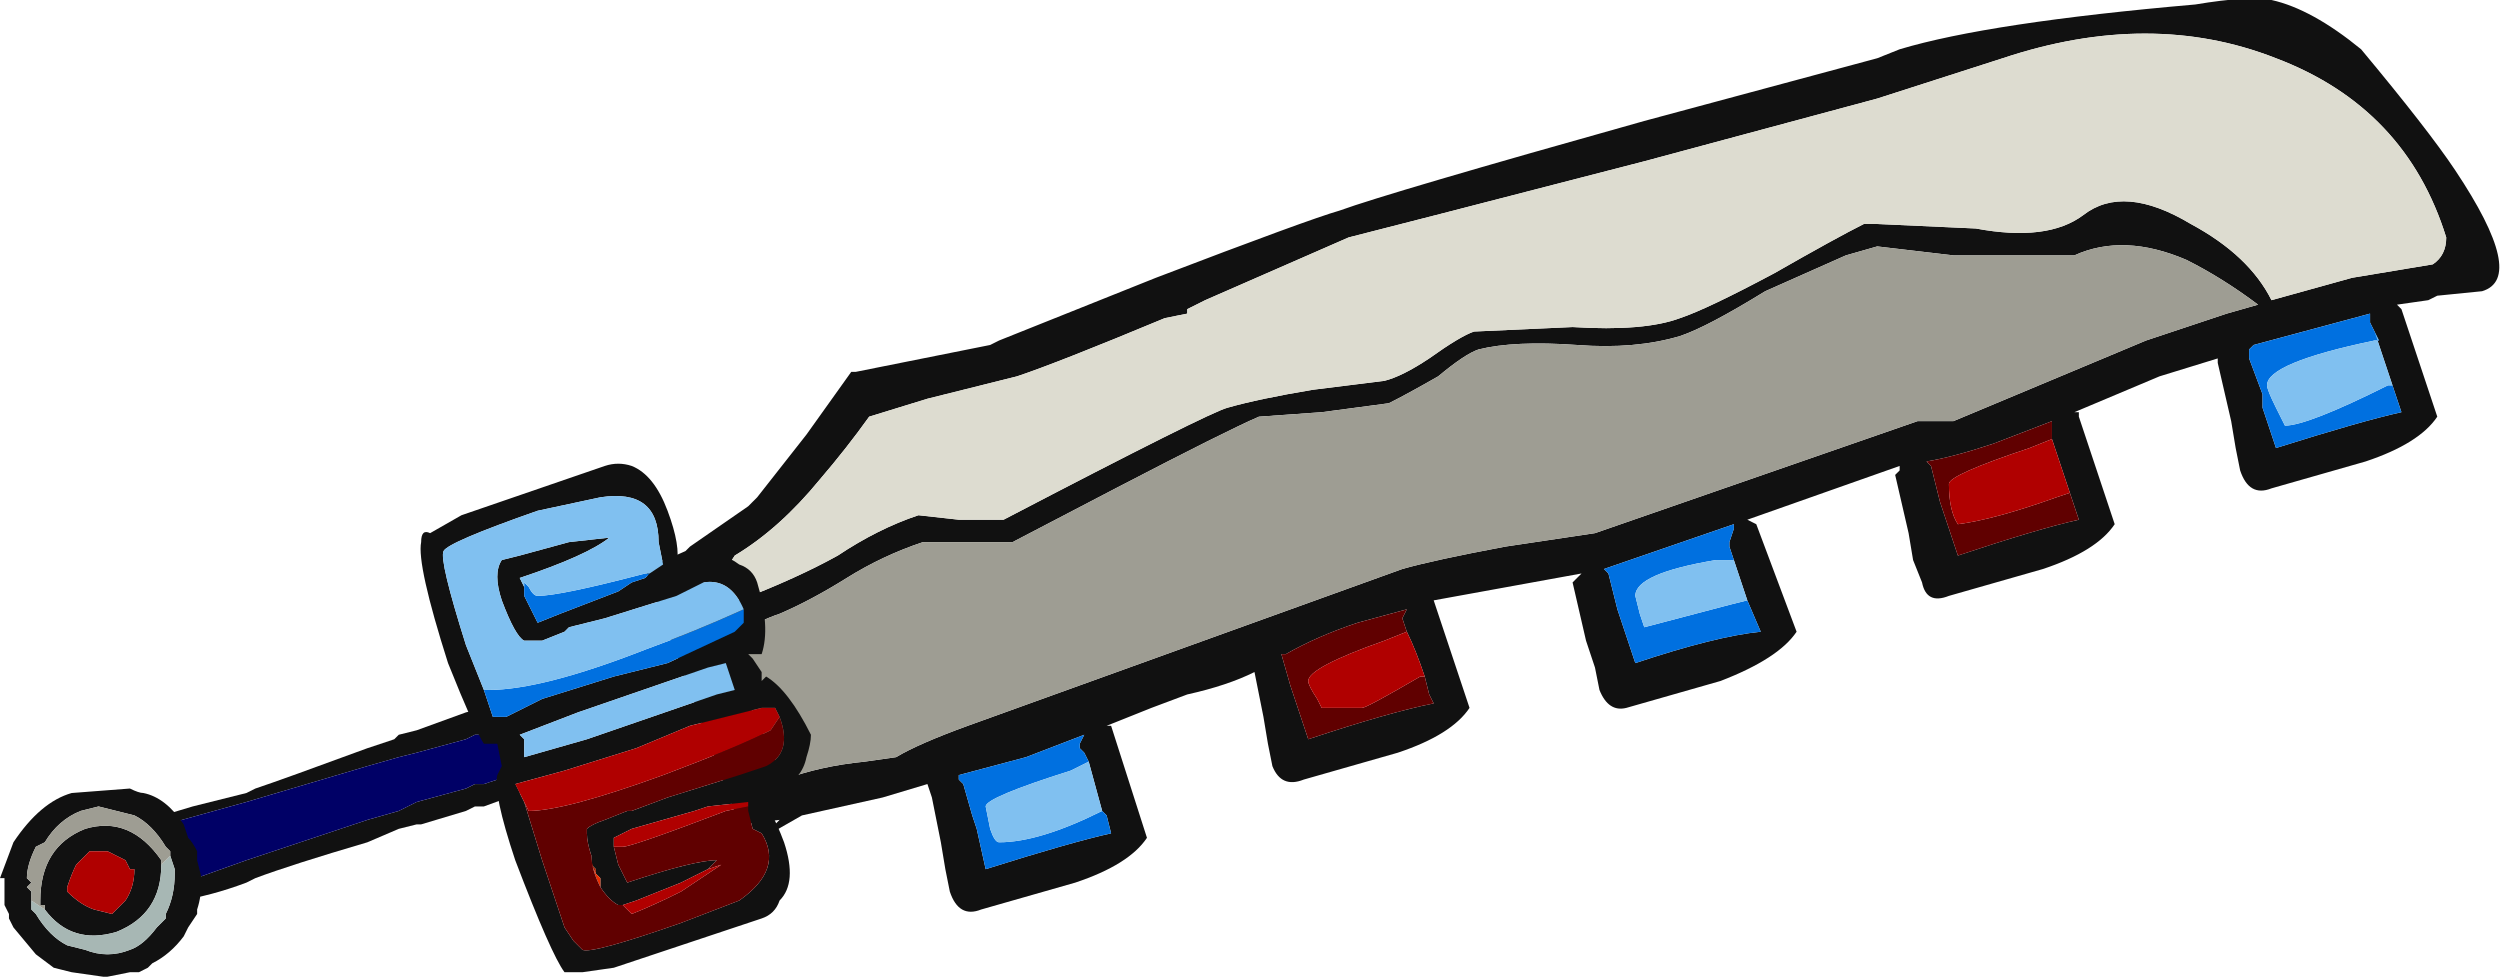 <?xml version="1.0" encoding="UTF-8" standalone="no"?>
<svg xmlns:ffdec="https://www.free-decompiler.com/flash" xmlns:xlink="http://www.w3.org/1999/xlink" ffdec:objectType="frame" height="76.3px" width="195.3px" xmlns="http://www.w3.org/2000/svg">
  <g transform="matrix(1.0, 0.0, 0.0, 1.0, 89.6, 42.35)">
    <use ffdec:characterId="1109" height="10.9" transform="matrix(7.0, 0.0, 0.0, 7.0, -89.6, -42.35)" width="27.9" xlink:href="#shape0"/>
  </g>
  <defs>
    <g id="shape0" transform="matrix(1.0, 0.0, 0.0, 1.0, 12.8, 6.05)">
      <path d="M-7.25 2.1 L-7.4 2.15 -7.5 2.15 -7.6 2.2 -8.15 2.35 -8.35 2.4 -8.7 2.5 -10.05 2.9 -10.95 3.15 -11.15 3.1 -10.65 2.95 -10.05 2.8 -9.95 2.75 Q-9.65 2.65 -8.7 2.3 L-8.4 2.2 -8.35 2.15 -8.15 2.1 -7.6 1.9 -7.4 1.85 -7.25 2.1 M-10.75 3.8 L-10.05 3.55 -8.7 3.1 -8.35 3.0 -8.15 2.9 -7.6 2.75 -7.5 2.7 -7.4 2.7 -7.1 2.6 -7.0 2.8 Q-6.85 2.75 -7.4 2.95 L-7.5 2.95 -7.6 3.0 -8.1 3.15 -8.15 3.15 -8.35 3.2 -8.7 3.35 Q-9.55 3.6 -9.95 3.75 L-10.05 3.8 Q-10.45 3.95 -10.8 4.0 L-10.75 3.8" fill="#111111" fill-rule="evenodd" stroke="none"/>
      <path d="M-10.95 3.15 L-10.05 2.9 -8.7 2.5 -8.35 2.4 -8.15 2.35 -7.6 2.2 -7.5 2.15 -7.4 2.15 -7.25 2.1 -7.1 2.6 -7.4 2.7 -7.5 2.7 -7.6 2.75 -8.15 2.9 -8.35 3.0 -8.7 3.1 -10.05 3.55 -10.75 3.8 -10.95 3.15" fill="#000066" fill-rule="evenodd" stroke="none"/>
      <path d="M1.95 -1.45 L1.25 -1.4 Q0.9 -1.25 -0.35 -0.6 L-1.5 0.0 -2.5 0.0 Q-2.95 0.15 -3.35 0.4 -3.75 0.65 -4.1 0.8 -4.55 0.95 -4.7 1.25 L-4.05 2.65 Q-3.65 2.5 -3.15 2.45 L-2.8 2.4 Q-2.55 2.25 -2.0 2.05 L2.85 0.3 Q3.2 0.2 4.0 0.05 L5.0 -0.1 8.6 -1.35 9.0 -1.35 11.15 -2.25 12.05 -2.55 12.4 -2.65 Q12.0 -2.95 11.6 -3.15 10.9 -3.45 10.35 -3.2 L9.0 -3.2 8.15 -3.3 7.8 -3.2 6.9 -2.8 Q6.25 -2.4 5.95 -2.3 5.45 -2.15 4.8 -2.2 4.1 -2.25 3.7 -2.15 3.55 -2.1 3.25 -1.85 2.9 -1.65 2.7 -1.55 L1.95 -1.45 M0.9 -1.5 Q1.25 -1.6 1.85 -1.7 L2.65 -1.8 Q2.85 -1.85 3.15 -2.05 3.5 -2.3 3.65 -2.35 L4.75 -2.4 Q5.55 -2.35 5.95 -2.5 6.25 -2.6 7.0 -3.0 7.7 -3.4 8.0 -3.55 L8.15 -3.55 9.25 -3.5 Q10.05 -3.35 10.45 -3.65 10.9 -4.0 11.65 -3.55 12.3 -3.2 12.55 -2.7 L13.45 -2.95 14.35 -3.1 Q14.5 -3.2 14.5 -3.4 14.05 -4.85 12.6 -5.4 11.2 -5.95 9.55 -5.4 L8.15 -4.95 5.55 -4.25 Q2.65 -3.5 2.25 -3.4 L0.65 -2.7 0.45 -2.6 0.45 -2.55 0.2 -2.5 Q-1.0 -2.0 -1.45 -1.85 L-2.45 -1.6 -3.1 -1.4 Q-3.35 -1.05 -3.65 -0.7 -4.1 -0.15 -4.6 0.15 -4.75 0.4 -4.95 0.45 L-4.55 0.65 Q-3.9 0.4 -3.45 0.15 -3.0 -0.15 -2.55 -0.3 L-2.1 -0.25 -1.6 -0.25 Q0.7 -1.45 0.9 -1.5 M2.15 -3.7 Q2.7 -3.9 5.55 -4.7 L8.15 -5.4 8.4 -5.5 Q9.4 -5.8 11.7 -6.0 12.3 -6.1 12.55 -6.05 13.0 -5.95 13.55 -5.5 14.3 -4.6 14.6 -4.15 15.4 -2.95 14.9 -2.8 L14.4 -2.75 14.3 -2.7 13.95 -2.65 14.0 -2.6 14.4 -1.4 Q14.2 -1.1 13.6 -0.9 L12.55 -0.6 Q12.3 -0.5 12.2 -0.8 L12.15 -1.05 12.1 -1.35 11.95 -2.0 11.95 -2.05 11.3 -1.85 10.35 -1.45 10.4 -1.45 10.4 -1.4 10.8 -0.2 Q10.6 0.1 10.0 0.3 L8.95 0.6 Q8.7 0.7 8.65 0.45 L8.55 0.2 8.5 -0.1 8.35 -0.75 8.4 -0.8 8.4 -0.85 6.7 -0.25 6.8 -0.2 7.25 1.0 Q7.05 1.3 6.4 1.55 L5.35 1.85 Q5.15 1.9 5.05 1.65 L5.0 1.4 4.9 1.1 4.75 0.45 4.85 0.35 3.2 0.65 3.6 1.85 Q3.4 2.15 2.8 2.35 L1.75 2.65 Q1.5 2.75 1.4 2.5 L1.35 2.25 1.3 1.95 1.2 1.45 Q0.9 1.6 0.45 1.7 L0.05 1.85 -0.45 2.05 -0.4 2.05 0.0 3.3 Q-0.2 3.6 -0.8 3.8 L-1.85 4.1 Q-2.1 4.2 -2.2 3.9 L-2.25 3.65 -2.3 3.35 -2.4 2.85 -2.45 2.7 -2.95 2.85 -3.85 3.05 -4.2 3.25 -4.2 3.2 -4.1 3.1 -4.55 3.15 -5.6 0.3 -5.15 0.1 -5.1 0.05 -4.45 -0.4 -4.35 -0.5 -3.8 -1.2 -3.3 -1.9 -3.25 -1.9 -1.75 -2.2 -1.65 -2.25 0.1 -2.95 Q1.8 -3.6 2.15 -3.7 M6.5 0.05 L6.5 0.0 6.55 -0.15 6.55 -0.2 5.1 0.3 5.15 0.35 5.25 0.75 5.45 1.35 Q6.35 1.05 6.85 1.0 L6.7 0.65 6.5 0.05 M10.1 -1.15 L10.1 -1.35 9.45 -1.1 Q9.0 -0.95 8.7 -0.9 L8.75 -0.85 8.85 -0.45 9.05 0.15 Q9.95 -0.15 10.4 -0.25 L10.3 -0.55 10.1 -1.15 M13.7 -2.35 L13.65 -2.45 13.65 -2.55 12.35 -2.2 12.3 -2.15 12.3 -2.05 12.45 -1.65 12.45 -1.5 12.6 -1.05 Q13.55 -1.35 14.0 -1.45 L13.9 -1.75 13.7 -2.35 M-0.65 2.45 L-0.7 2.35 -0.75 2.3 -0.75 2.25 -0.7 2.15 -1.35 2.4 -2.1 2.6 -2.1 2.65 -2.05 2.7 -1.95 3.05 -1.9 3.2 -1.8 3.65 Q-0.85 3.35 -0.4 3.25 L-0.45 3.05 -0.5 3.0 -0.65 2.45 M2.9 1.0 L2.85 0.85 2.9 0.75 2.35 0.9 Q1.9 1.05 1.55 1.25 L1.5 1.25 1.6 1.6 1.8 2.2 Q2.7 1.9 3.2 1.8 L3.15 1.7 3.1 1.5 Q3.0 1.2 2.9 1.0" fill="#111111" fill-rule="evenodd" stroke="none"/>
      <path d="M1.95 -1.45 L2.7 -1.55 Q2.9 -1.65 3.25 -1.85 3.55 -2.1 3.7 -2.15 4.1 -2.25 4.8 -2.2 5.45 -2.15 5.95 -2.3 6.25 -2.4 6.9 -2.8 L7.8 -3.2 8.15 -3.3 9.0 -3.2 10.35 -3.2 Q10.9 -3.45 11.6 -3.15 12.0 -2.95 12.4 -2.65 L12.05 -2.55 11.15 -2.25 9.0 -1.35 8.6 -1.35 5.0 -0.1 4.0 0.05 Q3.2 0.2 2.85 0.3 L-2.0 2.05 Q-2.55 2.25 -2.8 2.4 L-3.15 2.45 Q-3.65 2.5 -4.05 2.65 L-4.7 1.25 Q-4.55 0.95 -4.1 0.8 -3.75 0.65 -3.35 0.4 -2.95 0.15 -2.5 0.0 L-1.5 0.0 -0.35 -0.6 Q0.9 -1.25 1.25 -1.4 L1.95 -1.45" fill="#9e9d93" fill-rule="evenodd" stroke="none"/>
      <path d="M0.9 -1.5 Q0.7 -1.45 -1.6 -0.25 L-2.1 -0.25 -2.55 -0.3 Q-3.0 -0.15 -3.45 0.15 -3.9 0.4 -4.55 0.65 L-4.95 0.45 Q-4.75 0.4 -4.6 0.15 -4.1 -0.15 -3.65 -0.7 -3.35 -1.05 -3.1 -1.4 L-2.45 -1.6 -1.45 -1.85 Q-1.0 -2.0 0.2 -2.5 L0.45 -2.55 0.45 -2.6 0.65 -2.7 2.25 -3.4 Q2.65 -3.5 5.55 -4.25 L8.15 -4.95 9.55 -5.4 Q11.2 -5.95 12.6 -5.4 14.05 -4.85 14.5 -3.4 14.5 -3.2 14.35 -3.1 L13.45 -2.95 12.55 -2.7 Q12.3 -3.2 11.65 -3.55 10.9 -4.0 10.45 -3.65 10.05 -3.35 9.25 -3.5 L8.15 -3.55 8.0 -3.55 Q7.7 -3.4 7.0 -3.0 6.25 -2.6 5.95 -2.5 5.55 -2.35 4.75 -2.4 L3.65 -2.35 Q3.5 -2.3 3.15 -2.05 2.85 -1.85 2.65 -1.8 L1.85 -1.7 Q1.25 -1.6 0.9 -1.5" fill="#dddcd0" fill-rule="evenodd" stroke="none"/>
      <path d="M6.7 0.65 L6.85 1.0 Q6.35 1.05 5.45 1.35 L5.25 0.75 5.15 0.35 5.1 0.3 6.55 -0.2 6.55 -0.15 6.5 0.0 6.5 0.05 6.55 0.2 6.35 0.2 Q5.45 0.35 5.45 0.6 L5.5 0.8 5.55 0.95 6.5 0.7 6.7 0.65 M13.9 -1.75 L14.0 -1.45 Q13.55 -1.35 12.6 -1.05 L12.45 -1.5 12.45 -1.65 12.3 -2.05 12.3 -2.15 12.35 -2.2 13.65 -2.55 13.65 -2.45 13.7 -2.35 13.75 -2.25 13.7 -2.25 Q12.5 -2.0 12.5 -1.75 12.5 -1.7 12.6 -1.5 L12.7 -1.3 Q12.95 -1.3 13.85 -1.75 L13.9 -1.75 M-0.5 3.0 L-0.45 3.05 -0.4 3.25 Q-0.85 3.35 -1.8 3.65 L-1.9 3.2 -1.95 3.05 -2.05 2.7 -2.1 2.65 -2.1 2.6 -1.35 2.4 -0.7 2.15 -0.75 2.25 -0.75 2.3 -0.7 2.35 -0.65 2.45 -0.85 2.55 Q-1.8 2.85 -1.8 2.95 L-1.75 3.2 Q-1.7 3.35 -1.65 3.35 -1.2 3.35 -0.5 3.0" fill="#0070e0" fill-rule="evenodd" stroke="none"/>
      <path d="M6.7 0.65 L6.5 0.7 5.55 0.95 5.5 0.8 5.45 0.6 Q5.45 0.35 6.35 0.2 L6.55 0.2 6.5 0.05 6.7 0.65 M13.7 -2.35 L13.9 -1.75 13.85 -1.75 Q12.95 -1.3 12.7 -1.3 L12.6 -1.5 Q12.5 -1.7 12.5 -1.75 12.5 -2.0 13.7 -2.25 L13.75 -2.25 13.7 -2.35 M-0.65 2.45 L-0.5 3.0 Q-1.2 3.35 -1.65 3.35 -1.7 3.35 -1.75 3.2 L-1.8 2.95 Q-1.8 2.85 -0.85 2.55 L-0.65 2.45" fill="#80c0f0" fill-rule="evenodd" stroke="none"/>
      <path d="M10.1 -1.15 L9.85 -1.05 Q8.95 -0.75 8.95 -0.65 8.95 -0.35 9.05 -0.2 9.45 -0.25 10.15 -0.5 L10.3 -0.55 10.4 -0.25 Q9.95 -0.15 9.05 0.15 L8.85 -0.45 8.75 -0.85 8.7 -0.9 Q9.0 -0.95 9.45 -1.1 L10.1 -1.35 10.1 -1.15 M3.1 1.5 L3.15 1.7 3.2 1.8 Q2.7 1.9 1.8 2.2 L1.6 1.6 1.5 1.25 1.55 1.25 Q1.9 1.05 2.35 0.9 L2.9 0.75 2.85 0.85 2.9 1.0 2.65 1.1 Q1.8 1.4 1.8 1.55 1.8 1.6 1.9 1.75 L1.95 1.85 2.4 1.85 Q2.45 1.85 3.05 1.5 L3.1 1.5" fill="#600000" fill-rule="evenodd" stroke="none"/>
      <path d="M10.3 -0.55 L10.15 -0.5 Q9.45 -0.25 9.05 -0.2 8.95 -0.35 8.95 -0.65 8.95 -0.75 9.85 -1.05 L10.1 -1.15 10.3 -0.55 M3.1 1.5 L3.05 1.5 Q2.45 1.85 2.4 1.85 L1.95 1.85 1.9 1.75 Q1.8 1.6 1.8 1.55 1.8 1.4 2.65 1.1 L2.9 1.0 Q3.0 1.2 3.1 1.5" fill="#b00000" fill-rule="evenodd" stroke="none"/>
      <path d="M-5.55 0.35 L-5.4 0.25 -5.45 0.0 Q-5.45 -0.6 -6.1 -0.5 L-6.8 -0.35 Q-7.8 0.0 -7.85 0.1 -7.9 0.2 -7.6 1.15 L-7.4 1.65 -7.3 1.95 Q-7.2 1.95 -7.15 1.95 L-6.75 1.75 -5.95 1.5 -5.35 1.35 -4.6 1.0 -4.5 0.9 -4.5 0.75 Q-4.65 0.4 -4.95 0.45 L-5.25 0.6 -6.05 0.85 -6.45 0.95 -6.5 1.0 -6.75 1.1 -6.95 1.1 Q-7.05 1.05 -7.2 0.65 -7.3 0.35 -7.2 0.2 L-7.0 0.15 -6.45 0.0 -6.0 -0.05 Q-6.25 0.15 -7.0 0.4 L-6.95 0.5 -6.95 0.6 -6.8 0.9 -6.55 0.8 -5.9 0.55 -5.75 0.45 -5.6 0.4 -5.55 0.35 M-7.65 -0.3 L-6.05 -0.85 Q-5.9 -0.9 -5.75 -0.85 -5.5 -0.75 -5.35 -0.35 -5.2 0.05 -5.25 0.25 L-4.95 0.15 Q-4.75 0.1 -4.55 0.25 -4.4 0.3 -4.35 0.45 -4.2 0.95 -4.3 1.25 L-4.45 1.25 -4.4 1.3 -4.3 1.45 -4.3 1.55 -4.25 1.5 Q-4.0 1.65 -3.75 2.15 -3.75 2.25 -3.8 2.4 -3.85 2.65 -4.1 2.75 L-4.35 2.8 Q-4.2 2.95 -4.05 3.35 -3.9 3.8 -4.1 4.0 -4.15 4.15 -4.3 4.2 L-5.95 4.75 -6.3 4.8 -6.5 4.8 Q-6.65 4.6 -7.05 3.55 -7.3 2.8 -7.25 2.6 L-7.2 2.5 -7.25 2.25 -7.4 2.25 Q-7.5 2.1 -7.8 1.35 -8.15 0.25 -8.1 0.0 -8.1 -0.15 -8.0 -0.1 L-7.65 -0.3 M-4.65 1.5 L-4.7 1.35 -4.9 1.4 -6.35 1.9 -7.0 2.15 -6.95 2.2 -6.95 2.4 -6.25 2.2 -4.8 1.7 -4.6 1.65 -4.65 1.5 M-4.1 1.95 L-4.15 1.85 -4.3 1.85 -5.1 2.05 -5.7 2.3 -6.5 2.55 -7.05 2.7 -6.95 2.9 -6.75 3.55 -6.5 4.3 -6.4 4.45 -6.3 4.55 Q-6.2 4.6 -5.2 4.25 L-4.55 4.0 Q-4.05 3.65 -4.3 3.25 L-4.4 3.2 -4.45 3.0 -4.45 2.9 -4.9 2.95 -5.05 3.0 -5.75 3.2 -5.95 3.3 -5.95 3.4 -5.9 3.6 -5.8 3.8 Q-5.05 3.55 -4.8 3.55 L-4.9 3.65 -5.2 3.8 -5.7 4.0 -5.85 4.05 -5.9 4.05 Q-6.0 4.0 -6.1 3.85 L-6.1 3.75 -6.15 3.7 -6.15 3.65 -6.2 3.6 -6.2 3.5 Q-6.25 3.35 -6.25 3.25 L-6.25 3.2 Q-6.2 3.15 -6.05 3.1 L-5.8 3.0 -5.75 3.0 -5.35 2.85 -4.55 2.6 -4.25 2.5 Q-3.95 2.35 -4.1 1.95 M-10.9 3.5 L-10.9 3.45 -10.95 3.4 Q-11.1 3.15 -11.3 3.05 L-11.7 2.95 -11.9 3.0 Q-12.15 3.1 -12.3 3.35 L-12.4 3.4 Q-12.5 3.6 -12.5 3.75 L-12.45 3.8 -12.5 3.85 -12.45 3.9 -12.45 4.0 -12.45 4.1 -12.4 4.15 Q-12.25 4.4 -12.05 4.5 L-11.85 4.55 Q-11.6 4.65 -11.35 4.55 -11.2 4.5 -11.05 4.3 L-10.95 4.2 -10.95 4.15 Q-10.85 3.95 -10.85 3.7 L-10.85 3.65 -10.9 3.5 M-12.3 4.1 L-12.3 4.05 -12.35 4.05 -12.35 4.0 Q-12.35 3.4 -11.85 3.2 -11.35 3.05 -11.0 3.55 L-11.0 3.6 Q-11.0 4.15 -11.5 4.35 -12.0 4.5 -12.3 4.1 M-10.7 3.3 Q-10.65 3.35 -10.6 3.45 L-10.6 3.55 -10.55 3.75 Q-10.55 3.95 -10.6 4.1 L-10.6 4.15 -10.7 4.3 -10.75 4.4 Q-10.9 4.6 -11.1 4.7 L-11.15 4.75 -11.25 4.8 -11.35 4.8 -11.6 4.85 -11.65 4.85 -12.0 4.8 -12.2 4.75 -12.4 4.6 -12.65 4.3 -12.7 4.2 -12.7 4.15 -12.75 4.05 -12.75 3.75 -12.8 3.75 -12.65 3.35 Q-12.35 2.9 -12.0 2.8 L-11.35 2.75 Q-11.25 2.8 -11.2 2.8 -10.95 2.85 -10.75 3.15 L-10.7 3.3 M-11.4 3.55 Q-11.5 3.5 -11.6 3.45 L-11.8 3.45 -11.95 3.6 Q-12.0 3.7 -12.05 3.85 L-12.05 3.9 Q-11.9 4.05 -11.75 4.1 L-11.55 4.15 -11.4 4.0 Q-11.3 3.85 -11.3 3.65 L-11.35 3.65 -11.4 3.55" fill="#111111" fill-rule="evenodd" stroke="none"/>
      <path d="M-10.9 3.5 L-10.85 3.65 -10.85 3.7 Q-10.85 3.95 -10.95 4.15 L-10.95 4.2 -11.05 4.3 Q-11.2 4.5 -11.35 4.55 -11.6 4.65 -11.85 4.55 L-12.05 4.5 Q-12.25 4.4 -12.4 4.15 L-12.45 4.1 -12.45 4.0 -12.3 4.1 Q-12.0 4.5 -11.5 4.35 -11.0 4.15 -11.0 3.6 -10.95 3.55 -10.9 3.5" fill="#a7b7b4" fill-rule="evenodd" stroke="none"/>
      <path d="M-6.2 3.5 L-6.2 3.6 -6.15 3.7 -6.1 3.75 -6.1 3.85 Q-6.2 3.65 -6.2 3.5" fill="#e72d00" fill-rule="evenodd" stroke="none"/>
      <path d="M-12.45 4.0 L-12.45 3.9 -12.5 3.85 -12.45 3.8 -12.5 3.75 Q-12.5 3.6 -12.4 3.4 L-12.3 3.35 Q-12.15 3.1 -11.9 3.0 L-11.7 2.95 -11.3 3.05 Q-11.1 3.15 -10.95 3.4 L-10.9 3.45 -10.9 3.5 Q-10.95 3.55 -11.0 3.6 L-11.0 3.55 Q-11.35 3.05 -11.85 3.2 -12.35 3.4 -12.35 4.0 L-12.35 4.05 -12.3 4.05 -12.3 4.1 -12.45 4.0" fill="#9e9d93" fill-rule="evenodd" stroke="none"/>
      <path d="M-6.2 3.6 L-6.15 3.65 -6.15 3.7 -6.1 3.75 -6.15 3.7 -6.2 3.6" fill="#a41f00" fill-rule="evenodd" stroke="none"/>
      <path d="M-7.4 1.65 L-7.35 1.65 Q-6.75 1.65 -5.6 1.2 -5.05 1.0 -4.5 0.75 L-4.5 0.9 -4.6 1.0 -5.35 1.35 -5.95 1.5 -6.75 1.75 -7.15 1.95 Q-7.2 1.95 -7.3 1.95 L-7.4 1.65 M-6.95 0.5 L-6.95 0.45 -6.9 0.5 Q-6.85 0.6 -6.8 0.6 -6.55 0.6 -5.6 0.35 L-5.55 0.35 -5.6 0.4 -5.75 0.45 -5.9 0.55 -6.55 0.8 -6.8 0.9 -6.95 0.6 -6.95 0.5" fill="#0070e0" fill-rule="evenodd" stroke="none"/>
      <path d="M-7.4 1.65 L-7.6 1.15 Q-7.9 0.2 -7.85 0.1 -7.8 0.0 -6.8 -0.35 L-6.1 -0.5 Q-5.45 -0.6 -5.45 0.0 L-5.4 0.25 -5.55 0.35 -5.6 0.35 Q-6.55 0.6 -6.8 0.6 -6.85 0.6 -6.9 0.5 L-6.95 0.45 -6.95 0.5 -7.0 0.4 Q-6.25 0.15 -6.0 -0.05 L-6.45 0.0 -7.0 0.15 -7.2 0.2 Q-7.3 0.35 -7.2 0.65 -7.05 1.05 -6.95 1.1 L-6.75 1.1 -6.5 1.0 -6.45 0.95 -6.05 0.85 -5.25 0.6 -4.95 0.45 Q-4.65 0.4 -4.5 0.75 -5.05 1.0 -5.6 1.2 -6.75 1.65 -7.35 1.65 L-7.4 1.65 M-4.65 1.5 L-4.6 1.65 -4.8 1.7 -6.25 2.2 -6.95 2.4 -6.95 2.2 -7.0 2.15 -6.35 1.9 -4.9 1.4 -4.7 1.35 -4.65 1.5" fill="#80c0f0" fill-rule="evenodd" stroke="none"/>
      <path d="M-4.1 1.95 Q-3.95 2.35 -4.25 2.5 L-4.55 2.6 -5.35 2.85 -5.75 3.0 -5.8 3.0 -6.05 3.1 Q-6.2 3.15 -6.25 3.2 L-6.25 3.25 Q-6.25 3.35 -6.2 3.5 -6.2 3.65 -6.1 3.85 -6.0 4.0 -5.9 4.05 L-5.85 4.05 -5.75 4.15 Q-5.5 4.05 -5.2 3.9 L-4.75 3.6 -4.9 3.65 -4.8 3.55 Q-5.05 3.55 -5.8 3.8 L-5.9 3.6 -5.95 3.4 -5.85 3.4 Q-5.75 3.4 -4.7 3.0 L-4.45 2.95 -4.45 3.0 -4.4 3.2 -4.3 3.25 Q-4.05 3.65 -4.55 4.0 L-5.2 4.25 Q-6.2 4.6 -6.3 4.55 L-6.4 4.45 -6.5 4.3 -6.75 3.55 -6.95 2.9 -6.9 3.0 Q-6.5 3.0 -5.4 2.6 -4.6 2.3 -4.2 2.1 L-4.1 1.95" fill="#600000" fill-rule="evenodd" stroke="none"/>
      <path d="M-6.95 2.9 L-7.05 2.7 -6.5 2.55 -5.7 2.3 -5.1 2.05 -4.3 1.85 -4.15 1.85 -4.1 1.95 -4.2 2.1 Q-4.6 2.3 -5.4 2.6 -6.5 3.0 -6.9 3.0 L-6.95 2.9 M-5.9 4.05 L-5.85 4.05 -5.7 4.0 -5.2 3.8 -4.9 3.65 -4.75 3.6 -5.2 3.9 Q-5.5 4.05 -5.75 4.15 L-5.85 4.05 -5.9 4.05 M-5.95 3.4 L-5.95 3.3 -5.75 3.2 -5.05 3.0 -4.9 2.95 -4.45 2.9 -4.45 3.0 -4.45 2.95 -4.7 3.0 Q-5.75 3.4 -5.85 3.4 L-5.95 3.4 M-11.4 3.55 L-11.35 3.65 -11.3 3.65 Q-11.3 3.85 -11.4 4.0 L-11.55 4.15 -11.75 4.1 Q-11.9 4.05 -12.05 3.9 L-12.05 3.85 Q-12.0 3.7 -11.95 3.6 L-11.8 3.45 -11.6 3.45 Q-11.5 3.5 -11.4 3.55" fill="#b00000" fill-rule="evenodd" stroke="none"/>
    </g>
  </defs>
</svg>
